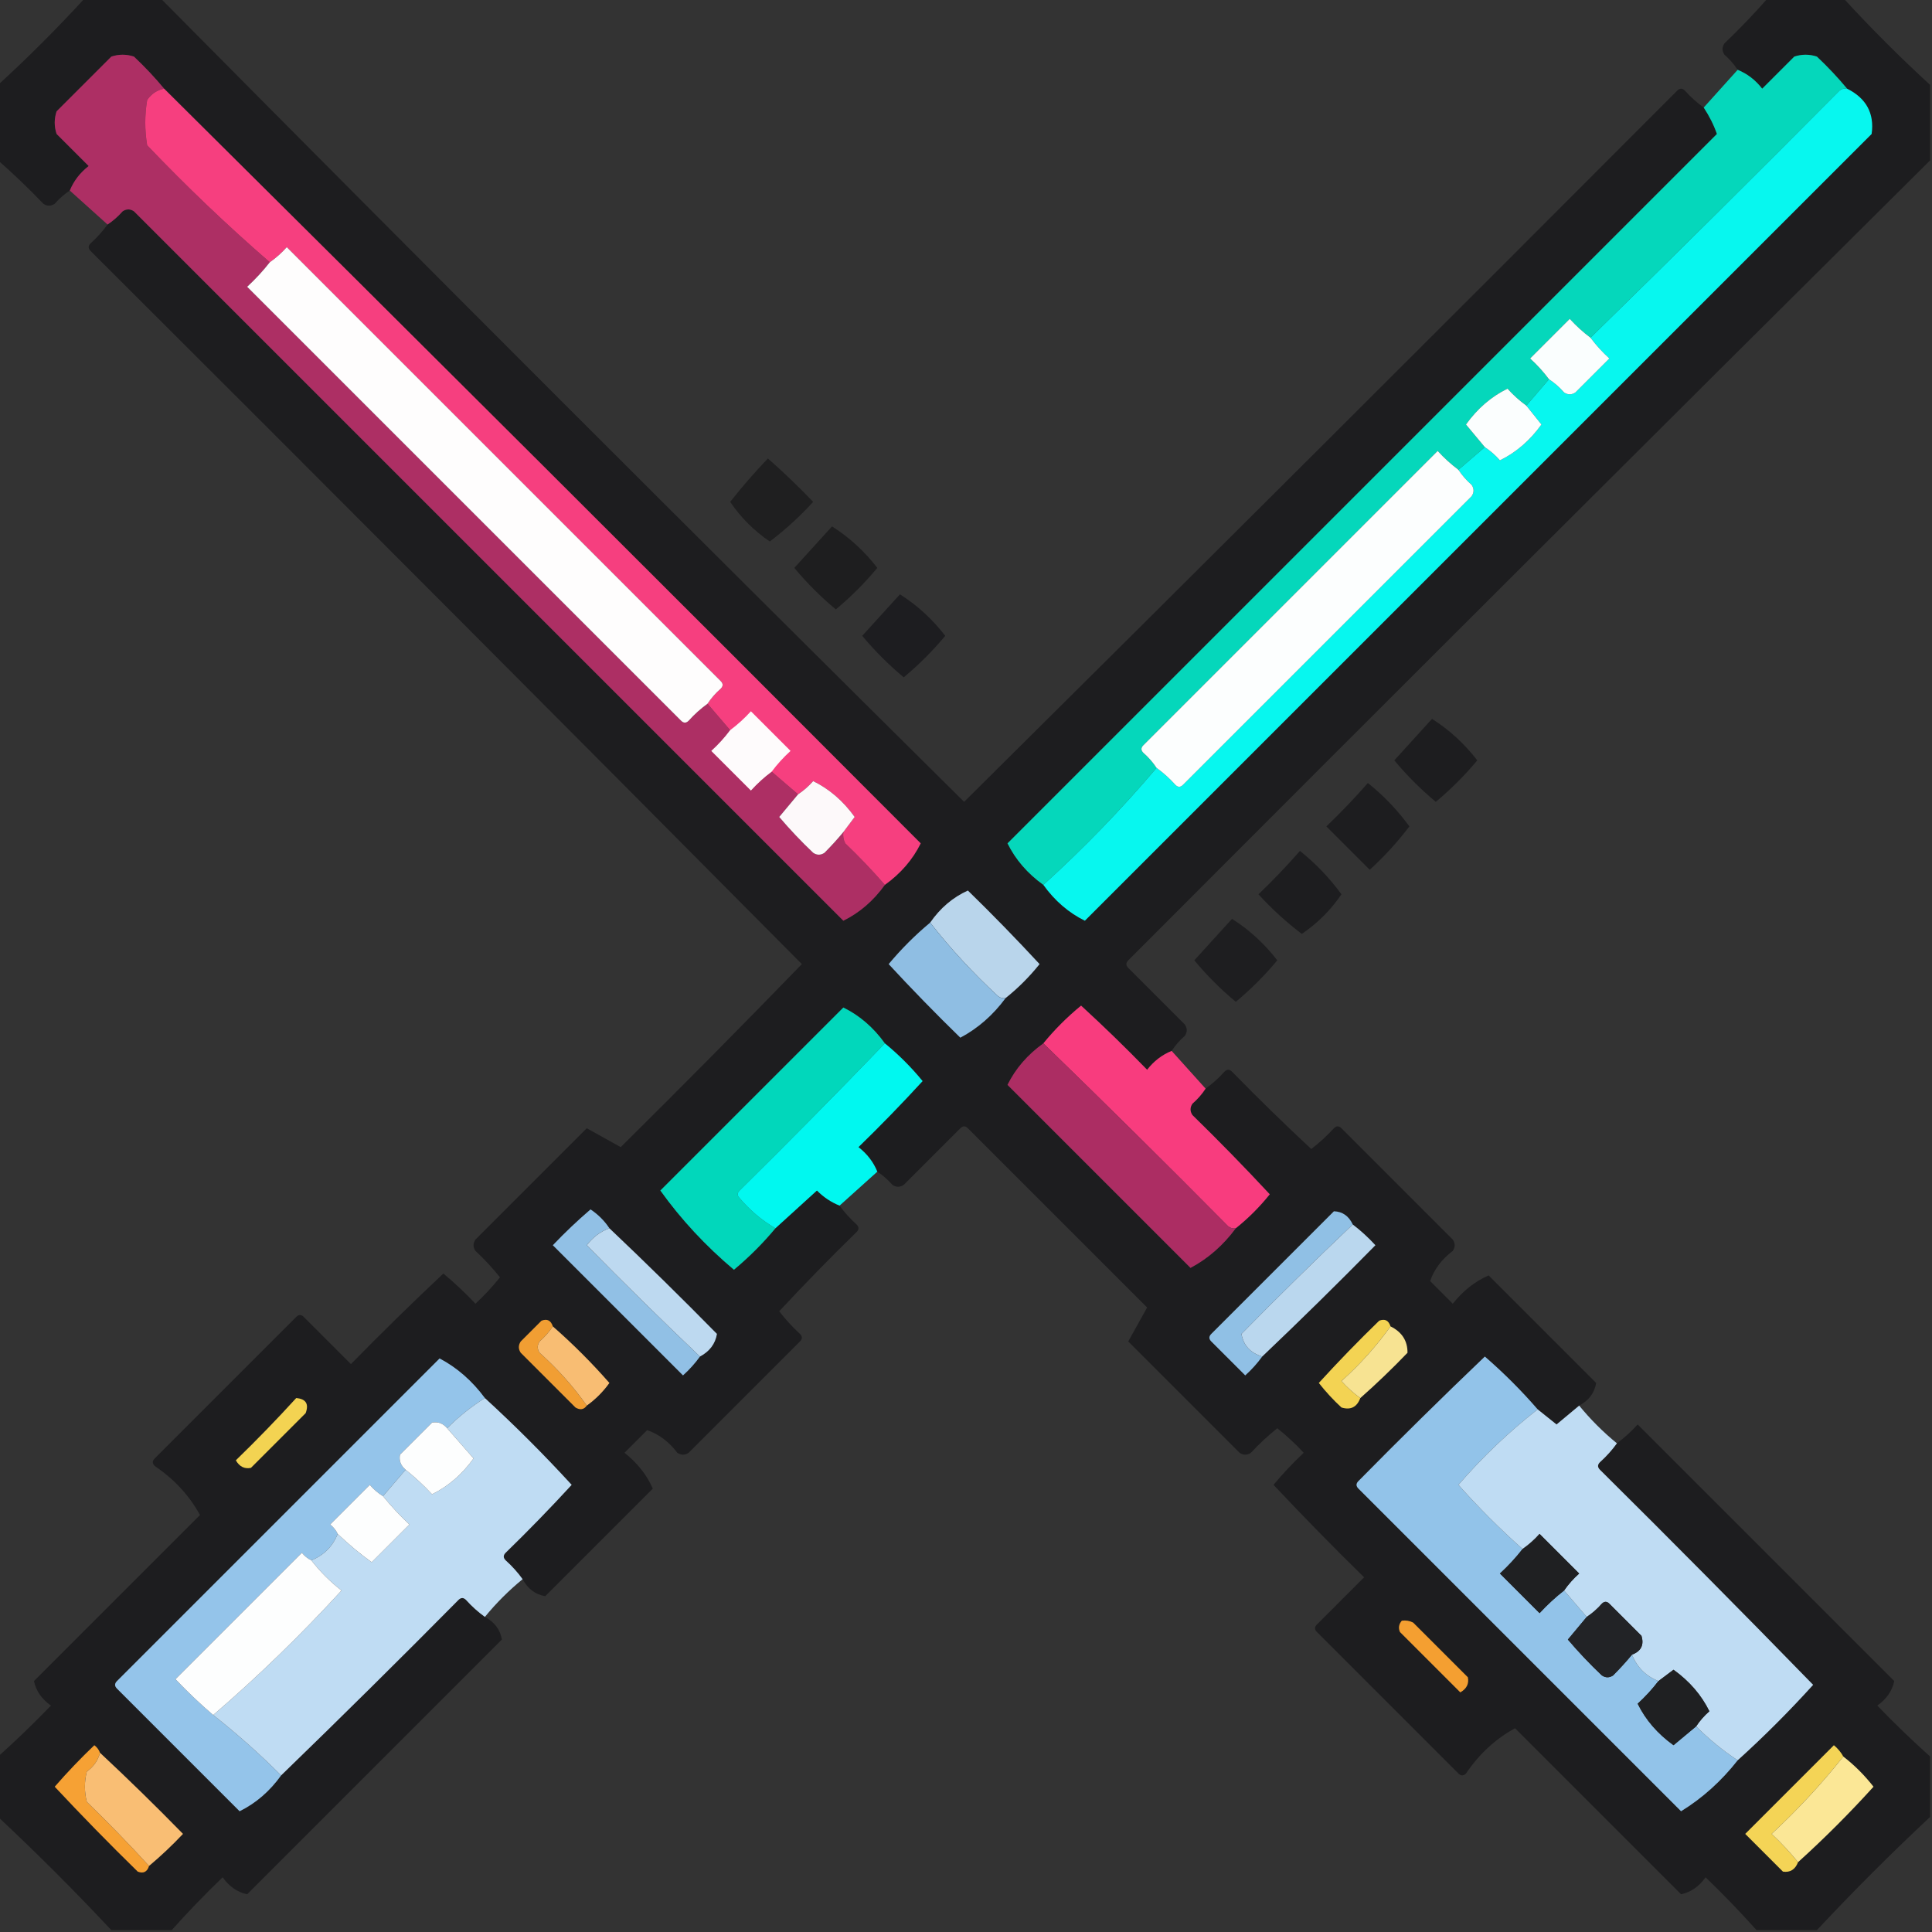 <?xml version="1.0" encoding="UTF-8"?>
<!DOCTYPE svg PUBLIC "-//W3C//DTD SVG 1.1//EN" "http://www.w3.org/Graphics/SVG/1.1/DTD/svg11.dtd">
<svg xmlns="http://www.w3.org/2000/svg" version="1.1" width="512px" height="512px" style="shape-rendering:geometricPrecision; text-rendering:geometricPrecision; image-rendering:optimizeQuality; fill-rule:evenodd; clip-rule:evenodd" xmlns:xlink="http://www.w3.org/1999/xlink">
<rect width="100%" height="100%" fill="#333333" stroke="none"/>
<g><path style="opacity:0.982" fill="#1d1d1f" d="M 22.5,-0.5 C 29.167,-0.5 35.833,-0.5 42.5,-0.5C 113.146,70.812 184.146,141.812 255.5,212.5C 318.653,149.847 381.653,87.014 444.5,24C 445.167,23.333 445.833,23.333 446.5,24C 448.037,25.707 449.704,27.207 451.5,28.5C 453.006,30.789 454.173,33.123 455,35.5C 392.333,98.167 329.667,160.833 267,223.5C 269.131,227.817 272.298,231.484 276.5,234.5C 279.516,238.702 283.183,241.869 287.5,244C 357,174.5 426.5,105 496,35.5C 496.755,30.05 494.588,26.05 489.5,23.5C 487.038,20.536 484.371,17.703 481.5,15C 479.5,14.333 477.5,14.333 475.5,15C 472.667,17.833 469.833,20.667 467,23.5C 465.223,21.21 463.056,19.543 460.5,18.5C 459.542,17.038 458.376,15.705 457,14.5C 456.333,13.5 456.333,12.5 457,11.5C 461.037,7.631 464.87,3.631 468.5,-0.5C 475.167,-0.5 481.833,-0.5 488.5,-0.5C 495.833,7.5 503.5,15.167 511.5,22.5C 511.5,29.167 511.5,35.833 511.5,42.5C 440.535,112.965 369.701,183.632 299,254.5C 298.333,255.167 298.333,255.833 299,256.5C 304,261.5 309,266.5 314,271.5C 314.667,272.5 314.667,273.5 314,274.5C 312.624,275.705 311.458,277.038 310.5,278.5C 307.944,279.543 305.777,281.21 304,283.5C 298.319,277.652 292.485,271.985 286.5,266.5C 282.812,269.521 279.479,272.854 276.5,276.5C 272.298,279.516 269.131,283.183 267,287.5C 283.167,303.667 299.333,319.833 315.5,336C 320.153,333.531 324.153,330.031 327.5,325.5C 330.812,322.854 333.812,319.854 336.5,316.5C 329.848,309.348 323.015,302.348 316,295.5C 315.333,294.5 315.333,293.5 316,292.5C 317.376,291.295 318.542,289.962 319.5,288.5C 321.296,287.207 322.963,285.707 324.5,284C 325.167,283.333 325.833,283.333 326.5,284C 333.348,291.015 340.348,297.848 347.5,304.5C 349.65,302.851 351.65,301.018 353.5,299C 354.167,298.333 354.833,298.333 355.5,299C 365.333,308.833 375.167,318.667 385,328.5C 385.667,329.5 385.667,330.5 385,331.5C 382.065,333.727 380.065,336.394 379,339.5C 381,341.5 383,343.5 385,345.5C 387.719,342.078 390.886,339.578 394.5,338C 404,347.5 413.5,357 423,366.5C 422.573,369.121 421.073,371.121 418.5,372.5C 416.519,374.144 414.519,375.81 412.5,377.5C 410.814,376.143 409.148,374.81 407.5,373.5C 403.188,368.521 398.521,363.854 393.5,359.5C 382.181,370.319 371.014,381.319 360,392.5C 359.333,393.167 359.333,393.833 360,394.5C 388.5,423 417,451.5 445.5,480C 451.158,476.523 456.158,472.023 460.5,466.5C 467.479,460.188 474.146,453.521 480.5,446.5C 461.847,427.347 443.014,408.347 424,389.5C 423.333,388.833 423.333,388.167 424,387.5C 425.707,385.963 427.207,384.296 428.5,382.5C 430.463,381.04 432.296,379.373 434,377.5C 456.667,400.167 479.333,422.833 502,445.5C 501.454,448.093 499.954,450.26 497.5,452C 502.035,456.703 506.702,461.203 511.5,465.5C 511.5,470.833 511.5,476.167 511.5,481.5C 501.167,491.167 491.167,501.167 481.5,511.5C 476.167,511.5 470.833,511.5 465.5,511.5C 461.203,506.702 456.703,502.035 452,497.5C 450.26,499.954 448.093,501.454 445.5,502C 430.833,487.333 416.167,472.667 401.5,458C 396.35,460.805 392.016,464.805 388.5,470C 387.833,470.667 387.167,470.667 386.5,470C 374,457.5 361.5,445 349,432.5C 348.333,431.833 348.333,431.167 349,430.5C 353.167,426.333 357.333,422.167 361.5,418C 353.319,409.986 345.319,401.819 337.5,393.5C 339.984,390.516 342.65,387.682 345.5,385C 343.317,382.65 340.984,380.483 338.5,378.5C 336.016,380.483 333.683,382.65 331.5,385C 330.5,385.667 329.5,385.667 328.5,385C 318.667,375.167 308.833,365.333 299,355.5C 300.667,352.5 302.333,349.5 304,346.5C 288.167,330.667 272.333,314.833 256.5,299C 255.833,298.333 255.167,298.333 254.5,299C 249.5,304 244.5,309 239.5,314C 238.5,314.667 237.5,314.667 236.5,314C 235.295,312.624 233.962,311.458 232.5,310.5C 231.457,307.944 229.79,305.777 227.5,304C 233.348,298.319 239.015,292.485 244.5,286.5C 241.479,282.812 238.146,279.479 234.5,276.5C 231.484,272.298 227.817,269.131 223.5,267C 207.333,283.167 191.167,299.333 175,315.5C 180.464,323.143 186.964,330.143 194.5,336.5C 198.521,333.146 202.188,329.479 205.5,325.5C 209.147,322.189 212.813,318.855 216.5,315.5C 218.264,317.278 220.264,318.611 222.5,319.5C 223.793,321.296 225.293,322.963 227,324.5C 227.667,325.167 227.667,325.833 227,326.5C 219.985,333.348 213.152,340.348 206.5,347.5C 208.149,349.65 209.982,351.65 212,353.5C 212.667,354.167 212.667,354.833 212,355.5C 202.167,365.333 192.333,375.167 182.5,385C 181.5,385.667 180.5,385.667 179.5,385C 177.273,382.065 174.606,380.065 171.5,379C 169.5,381 167.5,383 165.5,385C 168.922,387.719 171.422,390.886 173,394.5C 163.5,404 154,413.5 144.5,423C 141.879,422.573 139.879,421.073 138.5,418.5C 137.207,416.704 135.707,415.037 134,413.5C 133.333,412.833 133.333,412.167 134,411.5C 140.015,405.652 145.848,399.652 151.5,393.5C 144.146,385.479 136.479,377.812 128.5,370.5C 125.153,365.969 121.153,362.469 116.5,360C 88,388.5 59.5,417 31,445.5C 30.333,446.167 30.333,446.833 31,447.5C 41.833,458.333 52.667,469.167 63.5,480C 67.817,477.869 71.484,474.702 74.5,470.5C 90.299,455.202 105.965,439.702 121.5,424C 122.167,423.333 122.833,423.333 123.5,424C 125.037,425.707 126.704,427.207 128.5,428.5C 131.073,429.879 132.573,431.879 133,434.5C 110.5,457 88,479.5 65.5,502C 62.907,501.454 60.74,499.954 59,497.5C 54.297,502.035 49.797,506.702 45.5,511.5C 40.167,511.5 34.833,511.5 29.5,511.5C 19.833,501.167 9.833,491.167 -0.5,481.5C -0.5,476.167 -0.5,470.833 -0.5,465.5C 4.298,461.203 8.965,456.703 13.5,452C 11.046,450.26 9.546,448.093 9,445.5C 23.667,430.833 38.333,416.167 53,401.5C 50.195,396.35 46.195,392.016 41,388.5C 40.333,387.833 40.333,387.167 41,386.5C 53.5,374 66,361.5 78.5,349C 79.167,348.333 79.833,348.333 80.5,349C 84.667,353.167 88.833,357.333 93,361.5C 101.014,353.319 109.181,345.319 117.5,337.5C 120.484,339.984 123.318,342.65 126,345.5C 128.35,343.317 130.517,340.984 132.5,338.5C 130.517,336.016 128.35,333.683 126,331.5C 125.333,330.5 125.333,329.5 126,328.5C 135.833,318.667 145.667,308.833 155.5,299C 158.5,300.667 161.5,302.333 164.5,304C 180.681,287.986 196.681,271.819 212.5,255.5C 149.847,192.347 87.014,129.347 24,66.5C 23.333,65.833 23.333,65.167 24,64.5C 25.707,62.962 27.207,61.296 28.5,59.5C 29.962,58.542 31.295,57.376 32.5,56C 33.5,55.333 34.5,55.333 35.5,56C 98.167,118.667 160.833,181.333 223.5,244C 227.817,241.869 231.484,238.702 234.5,234.5C 238.702,231.484 241.869,227.817 244,223.5C 177.299,156.632 110.465,89.965 43.5,23.5C 41.038,20.536 38.371,17.703 35.5,15C 33.5,14.333 31.5,14.333 29.5,15C 24.667,19.833 19.833,24.667 15,29.5C 14.333,31.5 14.333,33.5 15,35.5C 17.833,38.333 20.667,41.167 23.5,44C 21.21,45.777 19.543,47.944 18.5,50.5C 17.038,51.458 15.705,52.624 14.5,54C 13.5,54.667 12.5,54.667 11.5,54C 7.631,49.963 3.631,46.13 -0.5,42.5C -0.5,35.833 -0.5,29.167 -0.5,22.5C 7.5,15.167 15.167,7.5 22.5,-0.5 Z"/></g>
<g><path style="opacity:1" fill="#ad2f64" d="M 43.5,23.5 C 41.629,23.859 40.129,24.859 39,26.5C 38.333,30.5 38.333,34.5 39,38.5C 49.42,49.424 60.253,59.757 71.5,69.5C 69.706,71.797 67.706,73.963 65.5,76C 103.833,114.333 142.167,152.667 180.5,191C 181.167,191.667 181.833,191.667 182.5,191C 184.037,189.293 185.704,187.793 187.5,186.5C 189.5,188.833 191.5,191.167 193.5,193.5C 192.04,195.463 190.373,197.296 188.5,199C 192,202.5 195.5,206 199,209.5C 200.704,207.627 202.537,205.96 204.5,204.5C 206.833,206.5 209.167,208.5 211.5,210.5C 209.856,212.481 208.19,214.481 206.5,216.5C 209.317,219.818 212.317,222.985 215.5,226C 216.5,226.667 217.5,226.667 218.5,226C 220.3,224.188 221.967,222.355 223.5,220.5C 223.351,221.552 223.517,222.552 224,223.5C 227.704,227.036 231.204,230.702 234.5,234.5C 231.484,238.702 227.817,241.869 223.5,244C 160.833,181.333 98.167,118.667 35.5,56C 34.5,55.333 33.5,55.333 32.5,56C 31.295,57.376 29.962,58.542 28.5,59.5C 25.167,56.5 21.833,53.5 18.5,50.5C 19.543,47.944 21.21,45.777 23.5,44C 20.667,41.167 17.833,38.333 15,35.5C 14.333,33.5 14.333,31.5 15,29.5C 19.833,24.667 24.667,19.833 29.5,15C 31.5,14.333 33.5,14.333 35.5,15C 38.371,17.703 41.038,20.536 43.5,23.5 Z"/></g>
<g><path style="opacity:1" fill="#05d7bb" d="M 489.5,23.5 C 488.761,23.369 488.094,23.536 487.5,24C 465.632,46.035 443.632,67.868 421.5,89.5C 419.537,88.04 417.704,86.373 416,84.5C 412.5,88 409,91.5 405.5,95C 407.373,96.704 409.04,98.537 410.5,100.5C 408.5,102.833 406.5,105.167 404.5,107.5C 402.704,106.207 401.037,104.707 399.5,103C 395.203,105.108 391.536,108.275 388.5,112.5C 390.19,114.519 391.856,116.519 393.5,118.5C 391.167,120.5 388.833,122.5 386.5,124.5C 384.537,123.04 382.704,121.373 381,119.5C 355,145.5 329,171.5 303,197.5C 302.333,198.167 302.333,198.833 303,199.5C 304.376,200.705 305.542,202.038 306.5,203.5C 297.221,214.447 287.221,224.78 276.5,234.5C 272.298,231.484 269.131,227.817 267,223.5C 329.667,160.833 392.333,98.167 455,35.5C 454.173,33.123 453.006,30.789 451.5,28.5C 454.5,25.167 457.5,21.833 460.5,18.5C 463.056,19.543 465.223,21.21 467,23.5C 469.833,20.667 472.667,17.833 475.5,15C 477.5,14.333 479.5,14.333 481.5,15C 484.371,17.703 487.038,20.536 489.5,23.5 Z"/></g>
<g><path style="opacity:1" fill="#f63f7f" d="M 43.5,23.5 C 110.465,89.965 177.299,156.632 244,223.5C 241.869,227.817 238.702,231.484 234.5,234.5C 231.204,230.702 227.704,227.036 224,223.5C 223.517,222.552 223.351,221.552 223.5,220.5C 224.476,219.185 225.476,217.852 226.5,216.5C 223.464,212.275 219.797,209.108 215.5,207C 214.295,208.376 212.962,209.542 211.5,210.5C 209.167,208.5 206.833,206.5 204.5,204.5C 202.537,205.96 200.704,207.627 199,209.5C 195.5,206 192,202.5 188.5,199C 190.373,197.296 192.04,195.463 193.5,193.5C 191.5,191.167 189.5,188.833 187.5,186.5C 188.458,185.038 189.624,183.705 191,182.5C 191.667,181.833 191.667,181.167 191,180.5C 152.667,142.167 114.333,103.833 76,65.5C 74.629,67.041 73.129,68.375 71.5,69.5C 60.253,59.757 49.42,49.424 39,38.5C 38.333,34.5 38.333,30.5 39,26.5C 40.129,24.859 41.629,23.859 43.5,23.5 Z"/></g>
<g><path style="opacity:1" fill="#07f7ef" d="M 489.5,23.5 C 494.588,26.05 496.755,30.05 496,35.5C 426.5,105 357,174.5 287.5,244C 283.183,241.869 279.516,238.702 276.5,234.5C 287.221,224.78 297.221,214.447 306.5,203.5C 308.296,204.793 309.963,206.293 311.5,208C 312.167,208.667 312.833,208.667 313.5,208C 339,182.5 364.5,157 390,131.5C 390.667,130.5 390.667,129.5 390,128.5C 388.624,127.295 387.458,125.962 386.5,124.5C 388.833,122.5 391.167,120.5 393.5,118.5C 394.962,119.458 396.295,120.624 397.5,122C 401.797,119.892 405.464,116.725 408.5,112.5C 407.143,110.814 405.81,109.148 404.5,107.5C 406.5,105.167 408.5,102.833 410.5,100.5C 411.962,101.458 413.295,102.624 414.5,104C 415.5,104.667 416.5,104.667 417.5,104C 420.5,101 423.5,98 426.5,95C 424.627,93.296 422.96,91.463 421.5,89.5C 443.632,67.868 465.632,46.035 487.5,24C 488.094,23.536 488.761,23.369 489.5,23.5 Z"/></g>
<g><path style="opacity:1" fill="#fefdfd" d="M 187.5,186.5 C 185.704,187.793 184.037,189.293 182.5,191C 181.833,191.667 181.167,191.667 180.5,191C 142.167,152.667 103.833,114.333 65.5,76C 67.706,73.963 69.706,71.797 71.5,69.5C 73.129,68.375 74.629,67.041 76,65.5C 114.333,103.833 152.667,142.167 191,180.5C 191.667,181.167 191.667,181.833 191,182.5C 189.624,183.705 188.458,185.038 187.5,186.5 Z"/></g>
<g><path style="opacity:1" fill="#fafefe" d="M 421.5,89.5 C 422.96,91.463 424.627,93.296 426.5,95C 423.5,98 420.5,101 417.5,104C 416.5,104.667 415.5,104.667 414.5,104C 413.295,102.624 411.962,101.458 410.5,100.5C 409.04,98.537 407.373,96.704 405.5,95C 409,91.5 412.5,88 416,84.5C 417.704,86.373 419.537,88.04 421.5,89.5 Z"/></g>
<g><path style="opacity:1" fill="#fbfefe" d="M 404.5,107.5 C 405.81,109.148 407.143,110.814 408.5,112.5C 405.464,116.725 401.797,119.892 397.5,122C 396.295,120.624 394.962,119.458 393.5,118.5C 391.856,116.519 390.19,114.519 388.5,112.5C 391.536,108.275 395.203,105.108 399.5,103C 401.037,104.707 402.704,106.207 404.5,107.5 Z"/></g>
<g><path style="opacity:1" fill="#fcfefe" d="M 386.5,124.5 C 387.458,125.962 388.624,127.295 390,128.5C 390.667,129.5 390.667,130.5 390,131.5C 364.5,157 339,182.5 313.5,208C 312.833,208.667 312.167,208.667 311.5,208C 309.963,206.293 308.296,204.793 306.5,203.5C 305.542,202.038 304.376,200.705 303,199.5C 302.333,198.833 302.333,198.167 303,197.5C 329,171.5 355,145.5 381,119.5C 382.704,121.373 384.537,123.04 386.5,124.5 Z"/></g>
<g><path style="opacity:0.886" fill="#1d1d1e" d="M 203.5,121.5 C 207.631,125.13 211.631,128.963 215.5,133C 211.954,136.882 208.121,140.382 204,143.5C 199.833,140.667 196.333,137.167 193.5,133C 196.656,129.011 199.989,125.177 203.5,121.5 Z"/></g>
<g><path style="opacity:0.9" fill="#1c1c1d" d="M 220.5,139.5 C 225.085,142.414 229.085,146.08 232.5,150.5C 229.167,154.5 225.5,158.167 221.5,161.5C 217.5,158.167 213.833,154.5 210.5,150.5C 213.855,146.813 217.189,143.147 220.5,139.5 Z"/></g>
<g><path style="opacity:0.924" fill="#1c1c1f" d="M 238.5,157.5 C 243.085,160.414 247.085,164.08 250.5,168.5C 247.167,172.5 243.5,176.167 239.5,179.5C 235.5,176.167 231.833,172.5 228.5,168.5C 231.855,164.813 235.189,161.147 238.5,157.5 Z"/></g>
<g><path style="opacity:1" fill="#fefbfc" d="M 204.5,204.5 C 202.537,205.96 200.704,207.627 199,209.5C 195.5,206 192,202.5 188.5,199C 190.373,197.296 192.04,195.463 193.5,193.5C 195.463,192.04 197.296,190.373 199,188.5C 202.5,192 206,195.5 209.5,199C 207.627,200.704 205.96,202.537 204.5,204.5 Z"/></g>
<g><path style="opacity:0.953" fill="#1d1d1f" d="M 379.5,190.5 C 384.085,193.414 388.085,197.08 391.5,201.5C 388.167,205.5 384.5,209.167 380.5,212.5C 376.5,209.167 372.833,205.5 369.5,201.5C 372.855,197.813 376.189,194.147 379.5,190.5 Z"/></g>
<g><path style="opacity:1" fill="#fdf9fa" d="M 223.5,220.5 C 221.967,222.355 220.3,224.188 218.5,226C 217.5,226.667 216.5,226.667 215.5,226C 212.317,222.985 209.317,219.818 206.5,216.5C 208.19,214.481 209.856,212.481 211.5,210.5C 212.962,209.542 214.295,208.376 215.5,207C 219.797,209.108 223.464,212.275 226.5,216.5C 225.476,217.852 224.476,219.185 223.5,220.5 Z"/></g>
<g><path style="opacity:0.937" fill="#1c1c1e" d="M 362.5,207.5 C 366.677,210.844 370.344,214.677 373.5,219C 370.382,223.121 366.882,226.954 363,230.5C 359.167,226.667 355.333,222.833 351.5,219C 355.37,215.298 359.037,211.464 362.5,207.5 Z"/></g>
<g><path style="opacity:0.956" fill="#1d1d1f" d="M 344.5,225.5 C 348.677,228.844 352.344,232.677 355.5,237C 352.667,241.167 349.167,244.667 345,247.5C 340.879,244.382 337.046,240.882 333.5,237C 337.37,233.298 341.037,229.464 344.5,225.5 Z"/></g>
<g><path style="opacity:1" fill="#b9d5eb" d="M 266.5,264.5 C 265.761,264.631 265.094,264.464 264.5,264C 257.904,257.91 251.904,251.41 246.5,244.5C 249.186,240.627 252.519,237.794 256.5,236C 263.015,242.348 269.348,248.848 275.5,255.5C 272.812,258.854 269.812,261.854 266.5,264.5 Z"/></g>
<g><path style="opacity:0.937" fill="#1d1d1f" d="M 326.5,243.5 C 331.085,246.414 335.085,250.08 338.5,254.5C 335.167,258.5 331.5,262.167 327.5,265.5C 323.5,262.167 319.833,258.5 316.5,254.5C 319.855,250.813 323.189,247.147 326.5,243.5 Z"/></g>
<g><path style="opacity:1" fill="#8fbee3" d="M 246.5,244.5 C 251.904,251.41 257.904,257.91 264.5,264C 265.094,264.464 265.761,264.631 266.5,264.5C 263.153,269.031 259.153,272.531 254.5,275C 247.985,268.652 241.652,262.152 235.5,255.5C 238.854,251.479 242.521,247.812 246.5,244.5 Z"/></g>
<g><path style="opacity:1" fill="#01d7bb" d="M 234.5,276.5 C 221.869,289.632 209.035,302.632 196,315.5C 195.333,316.167 195.333,316.833 196,317.5C 198.766,320.777 201.933,323.443 205.5,325.5C 202.188,329.479 198.521,333.146 194.5,336.5C 186.964,330.143 180.464,323.143 175,315.5C 191.167,299.333 207.333,283.167 223.5,267C 227.817,269.131 231.484,272.298 234.5,276.5 Z"/></g>
<g><path style="opacity:0.993" fill="#f93d7f" d="M 310.5,278.5 C 313.5,281.833 316.5,285.167 319.5,288.5C 318.542,289.962 317.376,291.295 316,292.5C 315.333,293.5 315.333,294.5 316,295.5C 323.015,302.348 329.848,309.348 336.5,316.5C 333.812,319.854 330.812,322.854 327.5,325.5C 326.761,325.631 326.094,325.464 325.5,325C 309.299,308.632 292.965,292.465 276.5,276.5C 279.479,272.854 282.812,269.521 286.5,266.5C 292.485,271.985 298.319,277.652 304,283.5C 305.777,281.21 307.944,279.543 310.5,278.5 Z"/></g>
<g><path style="opacity:1" fill="#ac2d63" d="M 276.5,276.5 C 292.965,292.465 309.299,308.632 325.5,325C 326.094,325.464 326.761,325.631 327.5,325.5C 324.153,330.031 320.153,333.531 315.5,336C 299.333,319.833 283.167,303.667 267,287.5C 269.131,283.183 272.298,279.516 276.5,276.5 Z"/></g>
<g><path style="opacity:0.99" fill="#01faf2" d="M 234.5,276.5 C 238.146,279.479 241.479,282.812 244.5,286.5C 239.015,292.485 233.348,298.319 227.5,304C 229.79,305.777 231.457,307.944 232.5,310.5C 229.167,313.5 225.833,316.5 222.5,319.5C 220.264,318.611 218.264,317.278 216.5,315.5C 212.813,318.855 209.147,322.189 205.5,325.5C 201.933,323.443 198.766,320.777 196,317.5C 195.333,316.833 195.333,316.167 196,315.5C 209.035,302.632 221.869,289.632 234.5,276.5 Z"/></g>
<g><path style="opacity:1" fill="#91c0e5" d="M 161.5,325.5 C 159.114,326.373 157.114,327.873 155.5,330C 165.368,340.036 175.368,349.869 185.5,359.5C 184.207,361.296 182.707,362.963 181,364.5C 169.5,353 158,341.5 146.5,330C 149.682,326.651 153.015,323.484 156.5,320.5C 158.521,321.855 160.188,323.521 161.5,325.5 Z"/></g>
<g><path style="opacity:1" fill="#90c0e5" d="M 358.5,324.5 C 348.535,333.964 338.702,343.631 329,353.5C 329.519,356.526 331.352,358.526 334.5,359.5C 333.207,361.296 331.707,362.963 330,364.5C 327,361.5 324,358.5 321,355.5C 320.333,354.833 320.333,354.167 321,353.5C 331.833,342.667 342.667,331.833 353.5,321C 355.772,321.077 357.438,322.243 358.5,324.5 Z"/></g>
<g><path style="opacity:1" fill="#bdd9f0" d="M 161.5,325.5 C 171.132,334.631 180.632,343.964 190,353.5C 189.573,356.121 188.073,358.121 185.5,359.5C 175.368,349.869 165.368,340.036 155.5,330C 157.114,327.873 159.114,326.373 161.5,325.5 Z"/></g>
<g><path style="opacity:1" fill="#bad7ee" d="M 358.5,324.5 C 360.63,326.127 362.63,327.96 364.5,330C 354.632,340.036 344.632,349.869 334.5,359.5C 331.352,358.526 329.519,356.526 329,353.5C 338.702,343.631 348.535,333.964 358.5,324.5 Z"/></g>
<g><path style="opacity:1" fill="#f19e33" d="M 146.5,351.5 C 145.542,352.962 144.376,354.295 143,355.5C 142.333,356.5 142.333,357.5 143,358.5C 147.768,362.76 151.934,367.427 155.5,372.5C 154.749,373.573 153.749,373.74 152.5,373C 147.667,368.167 142.833,363.333 138,358.5C 137.333,357.5 137.333,356.5 138,355.5C 139.833,353.667 141.667,351.833 143.5,350C 144.998,349.415 145.998,349.915 146.5,351.5 Z"/></g>
<g><path style="opacity:1" fill="#f3d353" d="M 368.5,351.5 C 364.767,356.74 360.434,361.574 355.5,366C 357.037,367.707 358.704,369.207 360.5,370.5C 359.594,372.914 357.928,373.747 355.5,373C 353.316,370.984 351.316,368.817 349.5,366.5C 354.652,360.848 359.985,355.348 365.5,350C 366.998,349.415 367.998,349.915 368.5,351.5 Z"/></g>
<g><path style="opacity:1" fill="#f8bd73" d="M 146.5,351.5 C 151.812,356.146 156.812,361.146 161.5,366.5C 159.812,368.854 157.812,370.854 155.5,372.5C 151.934,367.427 147.768,362.76 143,358.5C 142.333,357.5 142.333,356.5 143,355.5C 144.376,354.295 145.542,352.962 146.5,351.5 Z"/></g>
<g><path style="opacity:1" fill="#f7e392" d="M 368.5,351.5 C 371.532,352.999 373.032,355.332 373,358.5C 368.964,362.704 364.798,366.704 360.5,370.5C 358.704,369.207 357.037,367.707 355.5,366C 360.434,361.574 364.767,356.74 368.5,351.5 Z"/></g>
<g><path style="opacity:1" fill="#94c4ea" d="M 128.5,370.5 C 124.897,372.763 121.564,375.43 118.5,378.5C 117.399,377.2 116.066,376.7 114.5,377C 111.667,379.833 108.833,382.667 106,385.5C 105.7,387.066 106.2,388.399 107.5,389.5C 105.5,391.833 103.5,394.167 101.5,396.5C 100.206,395.71 99.039,394.71 98,393.5C 94.5,397 91,400.5 87.5,404C 88.38,404.708 89.047,405.542 89.5,406.5C 88.167,409.833 85.833,412.167 82.5,413.5C 81.542,413.047 80.708,412.381 80,411.5C 68.833,422.667 57.667,433.833 46.5,445C 49.703,448.371 53.036,451.538 56.5,454.5C 62.749,459.407 68.749,464.74 74.5,470.5C 71.484,474.702 67.817,477.869 63.5,480C 52.667,469.167 41.833,458.333 31,447.5C 30.333,446.833 30.333,446.167 31,445.5C 59.5,417 88,388.5 116.5,360C 121.153,362.469 125.153,365.969 128.5,370.5 Z"/></g>
<g><path style="opacity:1" fill="#92c3e9" d="M 407.5,373.5 C 399.909,379.421 392.909,386.088 386.5,393.5C 391.854,399.521 397.521,405.188 403.5,410.5C 401.706,412.797 399.706,414.963 397.5,417C 401,420.5 404.5,424 408,427.5C 410.037,425.294 412.203,423.294 414.5,421.5C 416.5,423.833 418.5,426.167 420.5,428.5C 418.856,430.481 417.19,432.481 415.5,434.5C 418.317,437.818 421.317,440.985 424.5,444C 425.5,444.667 426.5,444.667 427.5,444C 429.3,442.188 430.967,440.355 432.5,438.5C 433.833,441.833 436.167,444.167 439.5,445.5C 437.873,447.63 436.04,449.63 434,451.5C 436.108,455.797 439.275,459.464 443.5,462.5C 445.519,460.81 447.519,459.144 449.5,457.5C 452.895,460.902 456.562,463.902 460.5,466.5C 456.158,472.023 451.158,476.523 445.5,480C 417,451.5 388.5,423 360,394.5C 359.333,393.833 359.333,393.167 360,392.5C 371.014,381.319 382.181,370.319 393.5,359.5C 398.521,363.854 403.188,368.521 407.5,373.5 Z"/></g>
<g><path style="opacity:0.998" fill="#bfdcf3" d="M 128.5,370.5 C 136.479,377.812 144.146,385.479 151.5,393.5C 145.848,399.652 140.015,405.652 134,411.5C 133.333,412.167 133.333,412.833 134,413.5C 135.707,415.037 137.207,416.704 138.5,418.5C 134.833,421.5 131.5,424.833 128.5,428.5C 126.704,427.207 125.037,425.707 123.5,424C 122.833,423.333 122.167,423.333 121.5,424C 105.965,439.702 90.299,455.202 74.5,470.5C 68.749,464.74 62.749,459.407 56.5,454.5C 68.427,444.242 79.76,433.242 90.5,421.5C 87.479,419.146 84.812,416.479 82.5,413.5C 85.833,412.167 88.167,409.833 89.5,406.5C 92.488,409.349 95.488,411.849 98.5,414C 101.833,410.667 105.167,407.333 108.5,404C 105.961,401.63 103.628,399.13 101.5,396.5C 103.5,394.167 105.5,391.833 107.5,389.5C 109.963,391.461 112.297,393.628 114.5,396C 118.797,393.892 122.464,390.725 125.5,386.5C 123.144,383.814 120.811,381.147 118.5,378.5C 121.564,375.43 124.897,372.763 128.5,370.5 Z"/></g>
<g><path style="opacity:1" fill="#f3d352" d="M 78.5,370.5 C 81.076,370.722 81.91,372.055 81,374.5C 76.167,379.333 71.333,384.167 66.5,389C 64.799,389.345 63.466,388.678 62.5,387C 68.036,381.631 73.37,376.131 78.5,370.5 Z"/></g>
<g><path style="opacity:0.998" fill="#bfdcf3" d="M 418.5,372.5 C 421.5,376.167 424.833,379.5 428.5,382.5C 427.207,384.296 425.707,385.963 424,387.5C 423.333,388.167 423.333,388.833 424,389.5C 443.014,408.347 461.847,427.347 480.5,446.5C 474.146,453.521 467.479,460.188 460.5,466.5C 456.562,463.902 452.895,460.902 449.5,457.5C 450.458,456.038 451.624,454.705 453,453.5C 450.892,449.203 447.725,445.536 443.5,442.5C 442.148,443.524 440.815,444.524 439.5,445.5C 436.167,444.167 433.833,441.833 432.5,438.5C 434.914,437.594 435.747,435.928 435,433.5C 432.167,430.667 429.333,427.833 426.5,425C 425.833,424.333 425.167,424.333 424.5,425C 423.295,426.376 421.962,427.542 420.5,428.5C 418.5,426.167 416.5,423.833 414.5,421.5C 415.625,419.871 416.959,418.371 418.5,417C 415,413.5 411.5,410 408,406.5C 406.629,408.041 405.129,409.375 403.5,410.5C 397.521,405.188 391.854,399.521 386.5,393.5C 392.909,386.088 399.909,379.421 407.5,373.5C 409.148,374.81 410.814,376.143 412.5,377.5C 414.519,375.81 416.519,374.144 418.5,372.5 Z"/></g>
<g><path style="opacity:1" fill="#fdfefe" d="M 118.5,378.5 C 120.811,381.147 123.144,383.814 125.5,386.5C 122.464,390.725 118.797,393.892 114.5,396C 112.297,393.628 109.963,391.461 107.5,389.5C 106.2,388.399 105.7,387.066 106,385.5C 108.833,382.667 111.667,379.833 114.5,377C 116.066,376.7 117.399,377.2 118.5,378.5 Z"/></g>
<g><path style="opacity:1" fill="#fdfefe" d="M 101.5,396.5 C 103.628,399.13 105.961,401.63 108.5,404C 105.167,407.333 101.833,410.667 98.5,414C 95.488,411.849 92.488,409.349 89.5,406.5C 89.047,405.542 88.38,404.708 87.5,404C 91,400.5 94.5,397 98,393.5C 99.039,394.71 100.206,395.71 101.5,396.5 Z"/></g>
<g><path style="opacity:1" fill="#1f2022" d="M 414.5,421.5 C 412.203,423.294 410.037,425.294 408,427.5C 404.5,424 401,420.5 397.5,417C 399.706,414.963 401.706,412.797 403.5,410.5C 405.129,409.375 406.629,408.041 408,406.5C 411.5,410 415,413.5 418.5,417C 416.959,418.371 415.625,419.871 414.5,421.5 Z"/></g>
<g><path style="opacity:1" fill="#fdfefe" d="M 82.5,413.5 C 84.812,416.479 87.479,419.146 90.5,421.5C 79.76,433.242 68.427,444.242 56.5,454.5C 53.036,451.538 49.703,448.371 46.5,445C 57.667,433.833 68.833,422.667 80,411.5C 80.708,412.381 81.542,413.047 82.5,413.5 Z"/></g>
<g><path style="opacity:1" fill="#222326" d="M 432.5,438.5 C 430.967,440.355 429.3,442.188 427.5,444C 426.5,444.667 425.5,444.667 424.5,444C 421.317,440.985 418.317,437.818 415.5,434.5C 417.19,432.481 418.856,430.481 420.5,428.5C 421.962,427.542 423.295,426.376 424.5,425C 425.167,424.333 425.833,424.333 426.5,425C 429.333,427.833 432.167,430.667 435,433.5C 435.747,435.928 434.914,437.594 432.5,438.5 Z"/></g>
<g><path style="opacity:1" fill="#f49f31" d="M 371.5,429.5 C 372.552,429.351 373.552,429.517 374.5,430C 379.333,434.833 384.167,439.667 389,444.5C 389.345,446.201 388.678,447.534 387,448.5C 381.667,443.167 376.333,437.833 371,432.5C 370.53,431.423 370.697,430.423 371.5,429.5 Z"/></g>
<g><path style="opacity:1" fill="#1f2022" d="M 449.5,457.5 C 447.519,459.144 445.519,460.81 443.5,462.5C 439.275,459.464 436.108,455.797 434,451.5C 436.04,449.63 437.873,447.63 439.5,445.5C 440.815,444.524 442.148,443.524 443.5,442.5C 447.725,445.536 450.892,449.203 453,453.5C 451.624,454.705 450.458,456.038 449.5,457.5 Z"/></g>
<g><path style="opacity:1" fill="#f6a134" d="M 26.5,464.5 C 25.969,466.544 24.802,468.211 23,469.5C 22.333,472.167 22.333,474.833 23,477.5C 28.703,483.035 34.203,488.702 39.5,494.5C 38.998,496.085 37.998,496.585 36.5,496C 28.985,488.652 21.652,481.152 14.5,473.5C 17.818,469.682 21.318,466.015 25,462.5C 25.717,463.044 26.217,463.711 26.5,464.5 Z"/></g>
<g><path style="opacity:1" fill="#f4d456" d="M 488.5,465.5 C 482.762,472.744 476.428,479.577 469.5,486C 472.039,488.37 474.372,490.87 476.5,493.5C 475.746,495.446 474.412,496.279 472.5,496C 469.167,492.667 465.833,489.333 462.5,486C 470.333,478.167 478.167,470.333 486,462.5C 487.045,463.373 487.878,464.373 488.5,465.5 Z"/></g>
<g><path style="opacity:1" fill="#f9be74" d="M 26.5,464.5 C 33.965,471.464 41.298,478.631 48.5,486C 45.631,489.038 42.631,491.871 39.5,494.5C 34.203,488.702 28.703,483.035 23,477.5C 22.333,474.833 22.333,472.167 23,469.5C 24.802,468.211 25.969,466.544 26.5,464.5 Z"/></g>
<g><path style="opacity:1" fill="#fbe796" d="M 488.5,465.5 C 491.479,467.812 494.146,470.479 496.5,473.5C 490.146,480.521 483.479,487.188 476.5,493.5C 474.372,490.87 472.039,488.37 469.5,486C 476.428,479.577 482.762,472.744 488.5,465.5 Z"/></g>
</svg>
